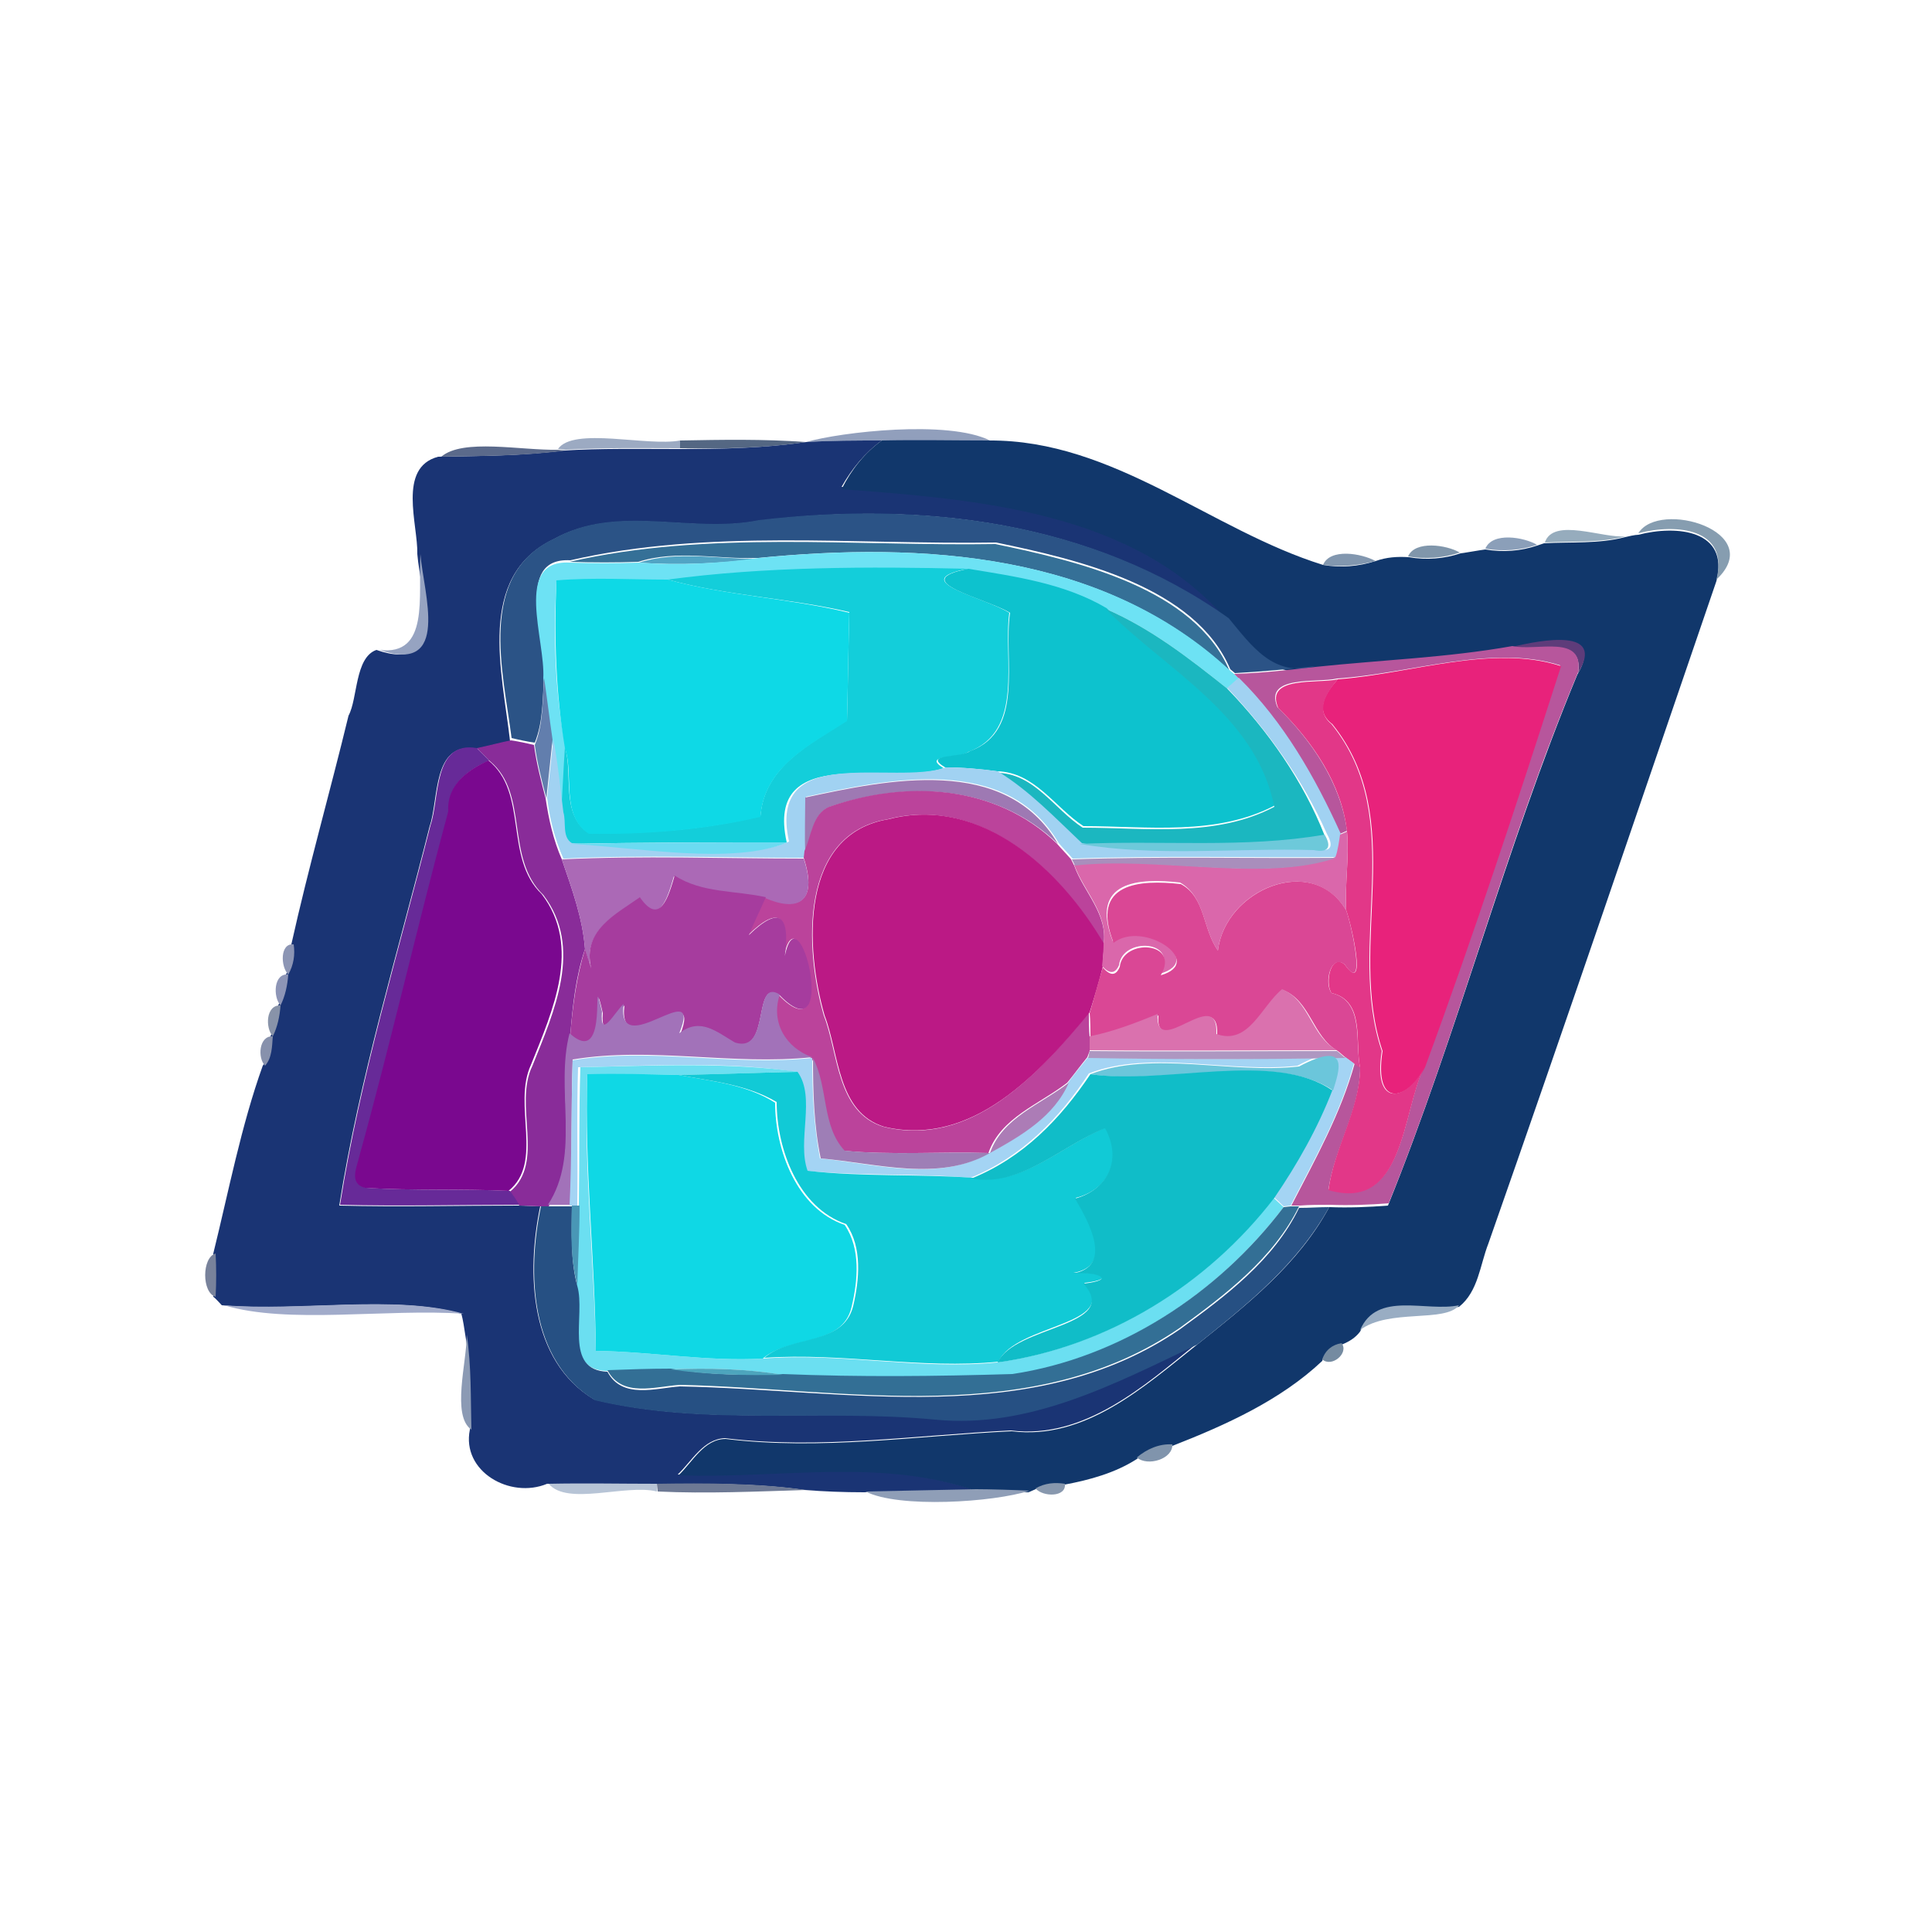<?xml version="1.0" encoding="utf-8"?>
<!-- Generator: Adobe Illustrator 26.0.3, SVG Export Plug-In . SVG Version: 6.00 Build 0)  -->
<svg version="1.1" id="Layer_1" xmlns="http://www.w3.org/2000/svg" xmlns:xlink="http://www.w3.org/1999/xlink" x="0px" y="0px"
	 viewBox="0 0 250 250" style="enable-background:new 0 0 250 250;" xml:space="preserve">
<style type="text/css">
	.st0{fill:#919FBC;}
	.st1{fill:#9CAAC2;}
	.st2{fill:#546783;}
	.st3{fill:#1A3474;}
	.st4{fill:#11376B;}
	.st5{fill:#5B6A8B;}
	.st6{fill:#2B5386;}
	.st7{fill:#869DB0;}
	.st8{fill:#96ACBD;}
	.st9{fill:#357097;}
	.st10{fill:#8B9FB9;}
	.st11{fill:#8096AB;}
	.st12{fill:#96A3C1;}
	.st13{fill:#51A4C4;}
	.st14{fill:#6DE2F4;}
	.st15{fill:#8297AF;}
	.st16{fill:#13CEDA;}
	.st17{fill:#0DC2CE;}
	.st18{fill:#0ED9E6;}
	.st19{fill:#1BB7C0;}
	.st20{fill:#5E3C7A;}
	.st21{fill:#B7569C;}
	.st22{fill:#E8227B;}
	.st23{fill:#627EAD;}
	.st24{fill:#A1D2F2;}
	.st25{fill:#E23788;}
	.st26{fill:#892C99;}
	.st27{fill:#672A98;}
	.st28{fill:#7A088F;}
	.st29{fill:#9E79B3;}
	.st30{fill:#BB439B;}
	.st31{fill:#BB1985;}
	.st32{fill:#6DC9DA;}
	.st33{fill:#DA67AB;}
	.st34{fill:#6BDBF1;}
	.st35{fill:#AB69B6;}
	.st36{fill:#A98EBC;}
	.st37{fill:#A63C9E;}
	.st38{fill:#DA4795;}
	.st39{fill:#8C95B4;}
	.st40{fill:#8D95B6;}
	.st41{fill:#A272B9;}
	.st42{fill:#DA71AE;}
	.st43{fill:#8893A9;}
	.st44{fill:#8791AC;}
	.st45{fill:#A4D4F4;}
	.st46{fill:#AE97C1;}
	.st47{fill:#9E7EB6;}
	.st48{fill:#6BDFF1;}
	.st49{fill:#6BC6DB;}
	.st50{fill:#0FD8E5;}
	.st51{fill:#11CAD6;}
	.st52{fill:#10BDC8;}
	.st53{fill:#AC7CB6;}
	.st54{fill:#265083;}
	.st55{fill:#4997B6;}
	.st56{fill:#336F95;}
	.st57{fill:#78829B;}
	.st58{fill:#A1ABCA;}
	.st59{fill:#99ADC3;}
	.st60{fill:#8B9AB4;}
	.st61{fill:#758BA1;}
	.st62{fill:#4DA5BD;}
	.st63{fill:#8094AC;}
	.st64{fill:#B7C4D6;}
	.st65{fill:#6D7994;}
	.st66{fill:#8898AE;}
	.st67{fill:#8F9EB7;}
</style>
<g id="_x23_919fbcff">
	<path class="st0" d="M104.3,57.2c4.5-1.3,18.4-2.9,23.8-0.2c-4.7,0-9.3,0-13.9,0C110.8,57,107.5,57,104.3,57.2z"/>
</g>
<g id="_x23_9caac2ff">
	<path class="st1" d="M72.2,58.1c2-2.9,11.5-0.3,15.8-1.1v1c-4.9,0-9.8-0.1-14.8,0.2L72.2,58.1z"/>
</g>
<g id="_x23_546783ff">
	<path class="st2" d="M88,57c5.4-0.1,10.8-0.2,16.3,0.2C98.9,58,93.4,58.1,88,58V57z"/>
</g>
<g id="_x23_1a3474ff">
	<path class="st3" d="M104.3,57.2c3.3-0.2,6.5-0.2,9.8-0.2c-2.2,1.6-3.9,3.7-5.2,6c17.3,1.3,37.9,2.8,50,17.1
		c-17.7-12.7-39.6-15.3-60.8-12.7c-8.8,1.7-18.2-2.2-26.5,2.4c-10,4.8-6.6,17.2-5.6,26.1c-1.5,0.3-2.9,0.7-4.4,1
		c-5.7-1-4.8,6.6-6,10c-4.1,16.3-9.1,32.6-11.7,49.1c7.7,0.2,15.5,0,23.2,0c0.7,0,2.1,0.1,2.8,0.1c-1.8,8.6-1.4,20,7,25
		c14.4,3.5,29.4,1.1,44,2.5c12.2,1.2,23.3-4.6,33.9-9.7c-6.7,5.4-14.5,12.4-24,11.2c-12.3,0.6-24.7,2.5-37,1c-2.8,0.1-4.3,3-6.1,4.7
		c12.7,0.5,26.2-2.3,38.4,2c-4.8,0.1-9.5,0.2-14.3,0.3c-2.6,0-5.2-0.1-7.7-0.3c-6.4-0.9-12.8-0.8-19.3-0.8c-4.7,0-9.3,0-14,0
		c-4.8,2-11.1-1.6-10-7c0-4.1,0.1-8.3-0.6-12.3c-0.1-0.7-0.3-2-0.5-2.7c-8.8-2.5-20.9-0.2-31-1.1c-0.3-0.3-0.8-0.9-1.1-1.1
		c0.1-1.9,0.1-3.8,0-5.6c2-8.1,3.6-16.5,6.4-24.3c0.9-1.1,0.9-2.5,1-3.8c0.6-1.2,0.9-2.6,1-4c0.6-1.2,0.9-2.6,1-4
		c0.7-1.2,0.9-2.6,0.7-3.9c2.2-9.9,5-19.7,7.4-29.6c1.2-2.2,0.8-7.5,3.6-8.5c9.3,3.2,5.7-7.4,5.3-12.4c0.1-3.8-2.6-11.2,2.7-12.6
		c5.4-0.1,10.8-0.1,16.2-0.8c4.9-0.3,9.8-0.2,14.8-0.2C93.4,58.1,98.9,58,104.3,57.2z"/>
</g>
<g id="_x23_11376bff">
	<path class="st4" d="M114.1,57c4.6-0.1,9.3,0,13.9,0c16.1-0.1,28.7,11.6,43.2,16.1c2.3,0.4,4.6,0.2,6.8-0.5
		c1.4-0.5,2.8-0.6,4.3-0.5c2.3,0.4,4.6,0.2,6.7-0.5c0.8-0.1,2.4-0.4,3.2-0.5c2.3,0.4,4.6,0.2,6.7-0.5l0.9-0.3
		c3.5-0.2,7.1,0.1,10.5-0.8c0.4-0.1,1.3-0.3,1.7-0.3c5-1.3,11.8-0.6,10.1,6c-9.8,28.6-19.5,57.2-29.5,85.7c-1.1,2.8-1.3,6.2-3.8,8.2
		c-4.3,0.8-10.6-1.9-12.8,3.2c-0.6,0.8-1.4,1.3-2.4,1.7c-1.2,0.2-2.2,0.9-2.5,2.1c-5.4,5.1-12.5,8.3-19.4,11c-1.7,0-3.3,0.6-4.6,1.7
		c-2.8,1.8-6.1,2.7-9.3,3.3c-1.3-0.2-2.7-0.1-3.8,0.6l-0.9,0.4c-1.7,0-5.2-0.1-6.9-0.2c-12.2-4.3-25.7-1.5-38.4-2
		c1.8-1.7,3.3-4.7,6.1-4.7c12.3,1.5,24.7-0.4,37-1c9.5,1.2,17.2-5.8,24-11.2c6.5-5.2,13.1-10.4,17.1-17.8c2.5,0.1,5.1,0,7.6-0.2
		c9.1-22.5,15.2-46.3,24.5-68.7c3.6-6-4.8-4.3-8.5-3.4c-8.4,1.4-17,1.8-25.5,2.7c-5.4,1.5-8.3-2.8-11.2-6.2
		c-12.1-14.3-32.7-15.8-50-17.1C110.2,60.7,111.9,58.6,114.1,57z"/>
</g>
<g id="_x23_5b6a8bff">
	<path class="st5" d="M57.1,59.1c2.8-2.4,10.3-0.8,15.1-0.9l1,0.1C67.9,59,62.5,59,57.1,59.1z"/>
</g>
<g id="_x23_2b5386ff">
	<path class="st6" d="M71.7,69.7c8.3-4.6,17.7-0.6,26.5-2.4c21.2-2.5,43.1,0.1,60.8,12.7c2.9,3.5,5.8,7.7,11.2,6.2
		c-3.5,0.4-6.9,0.7-10.4,0.9l-0.6-0.5c-4.5-10.7-19.7-14.2-30.3-16.4c-18.3,0.3-37.3-1.8-55.1,2.3c-7.3-0.4-3.1,10-3.4,15
		c-0.2,2.9-0.1,5.9-1.2,8.6c-0.8-0.1-2.2-0.4-3-0.6C65.1,86.9,61.7,74.4,71.7,69.7z"/>
</g>
<g id="_x23_869db0ff">
	<path class="st7" d="M212,69c2.7-4.4,16.7-0.2,10.1,6C223.8,68.4,217,67.7,212,69z"/>
</g>
<g id="_x23_96acbdff">
	<path class="st8" d="M199.9,70.2c1.1-3.3,7.5-0.5,10.5-0.8C206.9,70.3,203.3,70,199.9,70.2z"/>
</g>
<g id="_x23_357097ff">
	<path class="st9" d="M73.7,72.7c17.8-4.1,36.8-2,55.1-2.3c10.6,2.2,25.8,5.7,30.3,16.4c-16.4-15.3-39.7-16.7-61-14.6
		c-5.2,0.2-10.5-1.1-15.5,0.5C79.7,72.8,76.7,72.8,73.7,72.7z"/>
</g>
<g id="_x23_8b9fb9ff">
	<path class="st10" d="M192.2,71c0.9-2.2,5-1.5,6.7-0.5C196.8,71.2,194.5,71.4,192.2,71z"/>
</g>
<g id="_x23_8096abff">
	<path class="st11" d="M182.2,72c0.9-2.1,5-1.5,6.7-0.5C186.8,72.2,184.5,72.4,182.2,72z"/>
</g>
<g id="_x23_96a3c1ff">
	<path class="st12" d="M54.4,71.7c0.4,5.1,4,15.6-5.3,12.4C55.6,84.9,54.1,77.2,54.4,71.7z"/>
</g>
<g id="_x23_51a4c4ff">
	<path class="st13" d="M82.7,72.8c5-1.6,10.4-0.4,15.5-0.5C93.1,72.9,87.9,73.2,82.7,72.8z"/>
</g>
<g id="_x23_6de2f4ff">
	<path class="st14" d="M98.2,72.2c21.2-2.1,44.6-0.7,61,14.6l0.6,0.5l0.5,0.5c-0.4,0.3-1.1,1-1.5,1.3c-4.9-3.9-9.9-7.8-15.7-10.3
		c-5.4-3.2-11.8-4.1-17.9-5.1c-12.8-0.3-26.2-0.3-38.8,1.4c-4.8,0.1-9.6-0.3-14.4,0.1c-0.4,7.2-0.2,14.5,1.2,21.6
		c-0.2,2.8-0.3,5.6-0.5,8.5c-0.4-3.2-0.8-6.4-1.3-9.5c-0.4-2.7-0.6-5.3-1.1-8c0.3-5-3.9-15.4,3.4-15c3,0.1,6,0.1,9,0
		C87.9,73.2,93.1,72.9,98.2,72.2z"/>
</g>
<g id="_x23_8297afff">
	<path class="st15" d="M171.2,73.1c0.9-2.2,5-1.5,6.8-0.5C175.7,73.2,173.5,73.4,171.2,73.1z"/>
</g>
<g id="_x23_13cedaff">
	<path class="st16" d="M86.4,75c12.6-1.7,26-1.7,38.8-1.4c-8.1,1.6,2.3,3.7,5.4,5.7c-0.8,6,2,15.3-5.3,18c-1.2,0.9-6.1,0.3-3.2,2.1
		c-6.7,2.4-23.2-3.5-20.3,9.6c-9.4,0-18.7,0-28.1,0.2c-1.3-0.8-0.7-2.7-1.1-4c0.2-2.8,0.3-5.7,0.5-8.5c1.1,3.5-0.6,8.7,3.1,11.1
		c7.4,0.1,14.9-0.4,22.2-2.2c0.5-6.4,6.4-9.3,11.2-12.4c0.1-3.5,0.2-10.5,0.3-14C102.2,77.4,94.1,77.1,86.4,75z"/>
</g>
<g id="_x23_0dc2ceff">
	<path class="st17" d="M130.7,79.3c-3.1-1.9-13.6-4.1-5.4-5.7c6.1,1,12.5,1.9,17.9,5.1c7.6,7.9,19.4,13.7,21.8,25.5
		c-7.6,4-16.5,2.7-24.8,2.7c-3.7-2.4-6.3-7-11.2-7.1c-2.2-0.3-4.5-0.5-6.7-0.5c-3-1.8,2-1.2,3.2-2.1
		C132.7,94.6,129.8,85.3,130.7,79.3z"/>
</g>
<g id="_x23_0ed9e6ff">
	<path class="st18" d="M72,75.1c4.8-0.4,9.6-0.1,14.4-0.1c7.7,2.1,15.8,2.4,23.5,4.3c-0.1,3.5-0.2,10.5-0.3,14
		c-4.8,3.1-10.7,5.9-11.2,12.4c-7.2,1.7-14.8,2.3-22.2,2.2c-3.7-2.4-1.9-7.6-3.1-11.1C71.9,89.6,71.7,82.4,72,75.1z"/>
</g>
<g id="_x23_1bb7c0ff">
	<path class="st19" d="M143.1,78.8c5.8,2.5,10.8,6.4,15.7,10.3c5.3,5.5,9.8,11.9,12.6,19c-10.4,1.8-21.1,0.7-31.6,1.2
		c-3.4-3.3-6.8-6.8-10.9-9.3c4.9,0,7.5,4.7,11.2,7.1c8.3,0,17.2,1.3,24.8-2.7C162.5,92.4,150.7,86.6,143.1,78.8z"/>
</g>
<g id="_x23_5e3c7aff">
	<path class="st20" d="M195.7,83.7c3.8-0.9,12.1-2.5,8.5,3.4C205,82.1,198.9,84.4,195.7,83.7z"/>
</g>
<g id="_x23_b7569cff">
	<path class="st21" d="M170.2,86.3c8.5-0.9,17.1-1.2,25.5-2.7c3.2,0.7,9.3-1.6,8.5,3.4c-9.4,22.4-15.4,46.2-24.5,68.7
		c-2.5,0.2-5.1,0.3-7.6,0.2c-1.3,0-2.6,0-3.9,0.1h-1.1c3.1-6,6.4-11.9,8.2-18.4l0.7,0.5c0,5.5-3.3,10.4-4.1,15.8
		c9.9,2.9,9.5-10.1,12.4-15.9c6.3-17.2,12-34.6,17.6-51.9c-8.8-2.8-19.5,1.1-28.9,1.7c-2.5,0.6-9.5-0.5-7.7,3.7
		c4.4,4.3,8.2,9.8,9,16l-0.9,0.4c-3.3-7.4-7.4-14.5-13.2-20.2l-0.5-0.5C163.2,87.1,166.7,86.7,170.2,86.3z"/>
</g>
<g id="_x23_e8227bff">
	<path class="st22" d="M173.1,87.9c9.4-0.7,20.1-4.6,28.9-1.7c-5.6,17.4-11.3,34.8-17.6,51.9c-2.1,4.2-6.7,5.6-5.5-2.1
		c-4.7-13.9,3.5-29.9-6.5-42.3C170,91.9,171.6,89.6,173.1,87.9z"/>
</g>
<g id="_x23_627eadff">
	<path class="st23" d="M70.4,87.7c0.4,2.7,0.7,5.3,1.1,8c-0.2,1.9-0.6,5.7-0.8,7.6c-0.6-2.3-1.2-4.6-1.5-6.9
		C70.3,93.7,70.2,90.7,70.4,87.7z"/>
</g>
<g id="_x23_a1d2f2ff">
	<path class="st24" d="M158.8,89c0.4-0.3,1.1-1,1.5-1.3c5.8,5.7,9.9,12.9,13.2,20.2c-0.1,0.8-0.4,2.2-0.5,3
		c-11.4,0.1-22.8-0.2-34.2,0.2c-0.6-0.7-1.2-1.3-1.8-2c-6.8-11.6-22-8.3-32.7-6c0,1.7,0,5.2,0,7l-0.1,0.9c-10.4,0-20.9-0.4-31.3,0.1
		c-1.1-2.5-1.8-5.2-2.1-7.9c0.2-1.9,0.6-5.7,0.8-7.6c0.6,3.2,0.9,6.3,1.3,9.5c0.4,1.3-0.2,3.2,1.1,4c8.3,0.4,21,2.8,28.1-0.2
		c-2.9-13,13.6-7.2,20.3-9.6c2.2,0,4.5,0.2,6.7,0.5c4.1,2.5,7.4,6,10.9,9.3c9.9,1.7,20.2,0.5,30.3,0.8c2,0.4,2.3-0.4,1.4-2
		C168.6,100.9,164.1,94.6,158.8,89z"/>
</g>
<g id="_x23_e23788ff">
	<path class="st25" d="M165.4,91.6c-1.8-4.2,5.2-3.1,7.7-3.7c-1.4,1.7-3,4-0.8,5.8c10,12.4,1.8,28.4,6.5,42.3
		c-1.2,7.7,3.4,6.3,5.5,2.1c-2.9,5.7-2.5,18.8-12.4,15.9c0.7-5.4,4-10.3,4.1-15.8c-0.7-3.3,0.7-8.7-3.7-9.7
		c-0.9-1.3-0.1-5.2,1.7-3.7c3,4.2,0.9-5.1,0.2-7c-0.2-3.4,0.4-6.8,0.1-10.2C173.6,101.4,169.8,95.9,165.4,91.6z"/>
</g>
<g id="_x23_892c99ff">
	<path class="st26" d="M61.7,96.8c1.5-0.3,2.9-0.7,4.4-1c0.8,0.1,2.2,0.4,3,0.6c0.3,2.3,0.9,4.6,1.5,6.9c0.4,2.7,1,5.4,2.1,7.9
		c1.3,3.8,2.7,7.6,3,11.6c-1.2,3.6-1.6,7.3-1.9,11.1c-1.9,7.2,1.4,15.6-2.8,22.2l-1,0c-0.7,0-2.1-0.1-2.8-0.1
		c-0.3-0.4-0.9-1.3-1.2-1.8c4.6-3.8,0.4-11.2,2.9-16.3c2.8-7,6.6-15.3,1.4-22.1c-5-4.8-1.8-13.1-6.9-17.3
		C62.9,98,62.1,97.2,61.7,96.8z"/>
</g>
<g id="_x23_672a98ff">
	<path class="st27" d="M55.7,106.8c1.2-3.4,0.3-11,6-10c0.4,0.4,1.2,1.2,1.6,1.6c-2.7,1.2-5.4,3.1-5.2,6.6
		c-4,14.8-7.4,29.8-11.4,44.6c-0.3,1.5-1.4,3.5,0.7,4.1c6.2,0.4,12.4,0.1,18.6,0.4c0.3,0.4,0.9,1.3,1.2,1.8c-7.7,0-15.5,0.2-23.2,0
		C46.6,139.4,51.6,123.1,55.7,106.8z"/>
</g>
<g id="_x23_7a088fff">
	<path class="st28" d="M58,105c-0.2-3.5,2.6-5.4,5.2-6.6c5.2,4.2,2,12.6,6.9,17.3c5.2,6.8,1.4,15.1-1.4,22.1
		c-2.4,5.2,1.7,12.6-2.9,16.3c-6.2-0.3-12.4,0-18.6-0.4c-2.1-0.6-1-2.7-0.7-4.1C50.6,134.8,54,119.8,58,105z"/>
</g>
<g id="_x23_9e79b3ff">
	<path class="st29" d="M104.2,103.2c10.7-2.3,25.9-5.6,32.7,6c-8-7.7-19.5-8.2-29.5-4.8c-2.3,0.9-2.3,3.8-3.2,5.8
		C104.1,108.4,104.2,105,104.2,103.2z"/>
</g>
<g id="_x23_bb439bff">
	<path class="st30" d="M107.3,104.4c10-3.5,21.6-2.9,29.5,4.8c0.6,0.7,1.2,1.3,1.8,2l0.4,0.8c1.2,3.4,4.4,6.3,3.8,10.2
		c-5.6-9.6-15.9-19.3-27.9-16.2c-11.5,1.9-10.8,16.7-8.3,25.4c1.9,4.8,1.6,12.5,7.7,14.4c11.4,2.8,20.1-6.8,26.6-14.8
		c0,0.8,0,2.4,0.1,3.2c0,0.4,0,1.3,0,1.8l-0.3,0.8c-0.9,1.1-1.7,2.2-2.6,3.3c-3.6,2.8-8.6,4.5-10.2,9.1c-6.3-0.2-12.6,0.3-18.8-0.3
		c-3-3.2-2.1-8.2-4.1-12c-3.5-1.2-5.5-4.5-4.2-8.1c8.2,8.4,1.9-16.6,0.4-3.4c1.3-7.3-0.4-8.3-4.4-4.4c0.7-1.7,1.5-3.3,2.2-4.9
		c4.1,1.8,6.9,0.8,5-5.1l0.1-0.9C105,108.2,105.1,105.3,107.3,104.4z"/>
</g>
<g id="_x23_bb1985ff">
	<path class="st31" d="M115,106c12-3.1,22.3,6.6,27.9,16.2c-0.1,0.7-0.2,2.2-0.2,2.9c-0.5,2-1.1,4-1.7,5.9
		c-6.5,7.9-15.2,17.5-26.6,14.8c-6.1-1.9-5.8-9.5-7.7-14.4C104.2,122.7,103.4,107.9,115,106z"/>
</g>
<g id="_x23_6dc9daff">
	<path class="st32" d="M171.4,108c0.9,1.5,0.6,2.4-1.4,2c-10.1-0.3-20.4,0.9-30.3-0.8C150.3,108.7,161,109.8,171.4,108z"/>
</g>
<g id="_x23_da67abff">
	<path class="st33" d="M173.4,108l0.9-0.4c0.3,3.4-0.3,6.8-0.1,10.2c-4.5-7.5-15.7-2.6-16.6,5.2c-2-2.8-1.6-6.9-4.9-8.8
		c-5.2-0.6-11.8-0.3-8.7,7.6c3.9-3,12.1,2.5,6.1,4.2c2.6-4.4-4.9-4.8-5.3-1.1c-0.5,1.1-1.2,1.2-2.2,0.1c0.1-0.7,0.2-2.1,0.2-2.9
		c0.6-3.9-2.6-6.8-3.8-10.2c10.6-1.2,24.6,2.3,33.8-1C173.1,110.2,173.3,108.7,173.4,108z"/>
</g>
<g id="_x23_6bdbf1ff">
	<path class="st34" d="M73.8,109.2c9.4-0.2,18.7-0.2,28.1-0.2C94.8,112,82.2,109.6,73.8,109.2z"/>
</g>
<g id="_x23_ab69b6ff">
	<path class="st35" d="M72.7,111.2c10.4-0.5,20.9-0.1,31.3-0.1c1.9,5.8-0.9,6.9-5,5.1c-4-0.9-8.2-0.5-11.8-2.8
		c-0.8,2.7-1.9,6.6-4.4,2.8c-3.1,2.2-7.5,4.3-6.3,9.2c-0.2-0.6-0.6-1.9-0.8-2.5C75.4,118.8,74,115,72.7,111.2z"/>
</g>
<g id="_x23_a98ebcff">
	<path class="st36" d="M138.7,111.2c11.4-0.4,22.8-0.1,34.2-0.2c-9.2,3.2-23.2-0.2-33.8,1L138.7,111.2z"/>
</g>
<g id="_x23_a63c9eff">
	<path class="st37" d="M87.3,113.3c3.6,2.3,7.8,1.9,11.8,2.8c-0.7,1.6-1.5,3.2-2.2,4.9c4-3.9,5.7-2.9,4.4,4.4
		c1.5-13.2,7.8,11.8-0.4,3.4c-3.6-2.4-1.1,7.7-5.8,6.2c-2.4-1.4-4.5-3.4-7.1-1.1c3.1-7.8-8.2,4-7.2-3.8c-1.1,1.2-3.1,4.8-2.8,1
		c-1.6-7,1.2,7.7-4.2,2.8c0.3-3.8,0.8-7.5,1.9-11.1c0.2,0.6,0.6,1.9,0.8,2.5c-1.2-4.9,3.2-7,6.3-9.2C85.4,119.9,86.5,116,87.3,113.3
		z"/>
</g>
<g id="_x23_da4795ff">
	<path class="st38" d="M157.6,123c0.9-7.8,12.2-12.7,16.6-5.2c0.7,1.9,2.7,11.2-0.2,7c-1.8-1.4-2.7,2.4-1.7,3.7c4.3,1,3,6.4,3.7,9.7
		l-0.7-0.5c-0.3-0.2-0.8-0.6-1.1-0.8c-0.3-0.2-0.8-0.7-1.1-0.9c-3.3-1.9-3.5-6.5-7.1-7.9c-2.7,2.2-4.3,7.3-8.5,5.8
		c0.3-6.6-8.1,3.5-7.6-2.5c-2.9,1.1-5.7,2.3-8.8,2.9c0-0.8,0-2.4-0.1-3.2c0.6-2,1.1-4,1.7-5.9c1,1.1,1.7,1.1,2.2-0.1
		c0.4-3.7,7.9-3.3,5.3,1.1c5.9-1.7-2.3-7.2-6.1-4.2c-3.1-7.8,3.4-8.2,8.7-7.6C156,116.1,155.6,120.2,157.6,123z"/>
</g>
<g id="_x23_8c95b4ff">
	<path class="st39" d="M37.3,126.1c-1-1-1.1-4.1,0.7-3.9C38.2,123.5,38,124.9,37.3,126.1z"/>
</g>
<g id="_x23_8d95b6ff">
	<path class="st40" d="M36.3,130.1c-1-1.1-0.9-4.2,1-4C37.2,127.5,36.9,128.9,36.3,130.1z"/>
</g>
<g id="_x23_a272b9ff">
	<path class="st41" d="M95.1,134.9c4.7,1.5,2.2-8.5,5.8-6.2c-1.2,3.6,0.8,6.9,4.2,8.1c-10.3,1.1-20.8-1.4-31,0.3
		c-0.2,6.3-0.1,12.5-0.2,18.8c-0.8,0-2.2,0-3,0c4.3-6.6,0.9-14.9,2.8-22.2c5.4,4.9,2.6-9.8,4.2-2.8c-0.3,3.8,1.6,0.1,2.8-1
		c-1,7.8,10.4-4,7.2,3.8C90.6,131.6,92.7,133.5,95.1,134.9z"/>
</g>
<g id="_x23_da71aeff">
	<path class="st42" d="M157.4,133.8c4.2,1.5,5.8-3.6,8.5-5.8c3.6,1.5,3.7,6,7.1,7.9c-10.7,0-21.3,0.1-32,0c0-0.4,0-1.3,0-1.8
		c3-0.6,5.9-1.7,8.8-2.9C149.4,137.4,157.7,127.2,157.4,133.8z"/>
</g>
<g id="_x23_8893a9ff">
	<path class="st43" d="M35.3,134.1c-1-1.1-0.9-4.1,1-4C36.2,131.5,35.9,132.9,35.3,134.1z"/>
</g>
<g id="_x23_8791acff">
	<path class="st44" d="M34.3,137.9c-1-1-0.8-3.9,1-3.8C35.2,135.4,35.2,136.9,34.3,137.9z"/>
</g>
<g id="_x23_a4d4f4ff">
	<path class="st45" d="M74.1,137.2c10.2-1.7,20.7,0.8,31-0.3c0,4.4,0.2,8.7,1,13c7.2,0.7,15.3,3.1,21.9-0.7c4-2.2,8.3-4.7,10.2-9.1
		c0.8-1.1,1.7-2.2,2.6-3.3c11.1,0.3,22.2,0.3,33.3,0c0.3,0.2,0.8,0.6,1.1,0.8c-1.8,6.6-5.1,12.4-8.2,18.4l-0.9,0.1
		c-0.3-0.3-0.9-0.9-1.3-1.2c3-4.3,5.6-8.9,7.5-13.9c0.7-2.4,2.5-6.8-4.4-3.1c-8.7,1-19-2.1-27,1c-3.8,5.8-8.7,10.8-15.3,13.5
		c-7.1-0.6-14.2-0.2-21.3-0.9c-1.3-3.9,1.1-9.5-1.3-12.8c-9.2-1.4-18.8-0.8-28.2-0.6c-0.2,6,0,11.9-0.1,17.9l-1,0
		C74,149.7,73.9,143.5,74.1,137.2z"/>
</g>
<g id="_x23_ae97c1ff">
	<path class="st46" d="M141,136c10.7,0.1,21.3,0,32,0c0.3,0.2,0.8,0.7,1.1,0.9c-11.1,0.2-22.2,0.2-33.3,0L141,136z"/>
</g>
<g id="_x23_9e7eb6ff">
	<path class="st47" d="M105.2,136.9c2,3.8,1.1,8.8,4.1,12c6.2,0.6,12.6,0.1,18.8,0.3c-6.6,3.8-14.8,1.3-21.9,0.7
		C105.3,145.6,105.2,141.2,105.2,136.9z"/>
</g>
<g id="_x23_6bdff1ff">
	<path class="st48" d="M75.1,138.1c9.4-0.2,18.9-0.7,28.2,0.6c-5.1,0.1-10.3,0.3-15.4,0.4C83.9,139,79.9,139,76,139
		c-0.5,12,0.9,23.9,1.1,35.8c7.2,0.1,14.4,1.4,21.6,1c10.1-0.8,20.4,1.5,30.3,0.5c14.2-2,27.1-10,35.8-21.3c0.3,0.3,1,0.9,1.3,1.2
		c-8.5,11.2-21.2,19.6-35.2,21.7c-9.9,0.3-19.8,0.3-29.7,0c-4.8-0.8-9.6-0.9-14.5-0.7c-2.7,0-5.4,0.1-8.2,0.2
		c-5.7-0.2-2.9-7.2-3.9-11.1c0.1-3.4,0.3-6.9,0.3-10.3C75,150,74.9,144.1,75.1,138.1z"/>
</g>
<g id="_x23_6bc6dbff">
	<path class="st49" d="M141.1,139c8-3.1,18.3,0,27-1c6.8-3.6,5.1,0.8,4.4,3.1C164.9,136,150.8,140.5,141.1,139z"/>
</g>
<g id="_x23_0fd8e5ff">
	<path class="st50" d="M76,139c3.9-0.1,7.8,0,11.8,0.1c4.2,0.8,8.8,1.2,12.5,3.6c0,6.1,2.8,13.7,9,15.8c2.1,3.1,1.7,7.2,0.9,10.6
		c-1.2,5.2-8,3.7-11.5,6.7c-7.2,0.4-14.4-0.9-21.6-1C77,162.9,75.6,151,76,139z"/>
</g>
<g id="_x23_11cad6ff">
	<path class="st51" d="M87.8,139.1c5.1-0.1,10.3-0.3,15.4-0.4c2.4,3.3-0.1,8.9,1.3,12.8c7.1,0.8,14.2,0.4,21.3,0.9
		c6.4,1.2,11.6-4.2,17.3-6.5c2.3,4.2,0.2,8.1-3.9,9.1c1.8,3,5,8.8-0.3,9.7c3-0.2,5.9,0.8,1.4,1.3c4.9,5.5-8.9,5.3-11.1,10.2
		c-9.9,1-20.3-1.2-30.3-0.5c3.4-3,10.2-1.5,11.5-6.7c0.8-3.4,1.2-7.6-0.9-10.6c-6.2-2.1-9-9.7-9-15.8
		C96.6,140.3,92,139.9,87.8,139.1z"/>
</g>
<g id="_x23_10bdc8ff">
	<path class="st52" d="M141.1,139c9.8,1.4,23.8-3.1,31.3,2.1c-1.9,4.9-4.5,9.5-7.5,13.9c-8.7,11.3-21.6,19.3-35.8,21.3
		c2.2-4.8,16.1-4.6,11.1-10.2c4.5-0.5,1.7-1.6-1.4-1.3c5.3-0.9,2.1-6.7,0.3-9.7c4.1-1.1,6.2-4.9,3.9-9.1c-5.6,2.2-10.9,7.7-17.3,6.5
		C132.4,149.8,137.2,144.8,141.1,139z"/>
</g>
<g id="_x23_ac7cb6ff">
	<path class="st53" d="M128.1,149.2c1.6-4.6,6.6-6.3,10.2-9.1C136.4,144.5,132.1,147,128.1,149.2z"/>
</g>
<g id="_x23_265083ff">
	<path class="st54" d="M70,156.1l1,0c0.8,0,2.2,0,3,0c0,3.4-0.2,6.9,0.7,10.3c1.1,3.8-1.8,10.9,3.9,11.1c1.9,3.6,6.3,2.1,9.4,1.9
		c21.7,0.4,45.7,5.6,64.7-7.4c5.9-4.3,12.1-8.9,15.4-15.7c1.3,0,2.6-0.1,3.9-0.1c-4.1,7.4-10.6,12.6-17.1,17.8
		c-10.7,5.1-21.7,10.9-33.9,9.7c-14.6-1.4-29.7,0.9-44-2.5C68.5,176.1,68.2,164.6,70,156.1z"/>
</g>
<g id="_x23_4997b6ff">
	<path class="st55" d="M74,156l1,0c0,3.4-0.2,6.8-0.3,10.3C73.8,162.9,73.9,159.4,74,156z"/>
</g>
<g id="_x23_336f95ff">
	<path class="st56" d="M166.1,156.2l0.9-0.1h1.1c-3.3,6.7-9.5,11.4-15.4,15.7c-19,13.1-43.1,7.9-64.7,7.4c-3.2,0.2-7.5,1.7-9.4-1.9
		c2.7-0.1,5.4-0.2,8.2-0.2c4.8,0.8,9.6,0.9,14.5,0.7c9.9,0.4,19.8,0.3,29.7,0C144.9,175.7,157.6,167.4,166.1,156.2z"/>
</g>
<g id="_x23_78829bff">
	<path class="st57" d="M27.9,167.8c-1.8-0.5-1.8-5.1,0-5.6C28,164.1,28,165.9,27.9,167.8z"/>
</g>
<g id="_x23_a1abcaff">
	<path class="st58" d="M29,168.9c10,0.8,22.2-1.4,31,1.1C50,169.3,37.3,171.4,29,168.9z"/>
</g>
<g id="_x23_99adc3ff">
	<path class="st59" d="M176,172.1c2.2-5.1,8.5-2.3,12.8-3.2C187,171.2,179.7,169.3,176,172.1z"/>
</g>
<g id="_x23_8b9ab4ff">
	<path class="st60" d="M60.4,172.7c0.6,4.1,0.5,8.2,0.6,12.3C58.4,183.2,60.4,176.3,60.4,172.7z"/>
</g>
<g id="_x23_758ba1ff">
	<path class="st61" d="M171.1,175.9c0.4-1.2,1.3-1.9,2.5-2.1C174.6,175.1,172.3,177,171.1,175.9z"/>
</g>
<g id="_x23_4da5bdff">
	<path class="st62" d="M86.8,177.2c4.8-0.2,9.7-0.1,14.5,0.7C96.4,178,91.5,177.9,86.8,177.2z"/>
</g>
<g id="_x23_8094acff">
	<path class="st63" d="M147.1,188.6c1.3-1.1,2.9-1.8,4.6-1.7C151.8,188.8,148.5,189.8,147.1,188.6z"/>
</g>
<g id="_x23_b7c4d6ff">
	<path class="st64" d="M71,192c4.7-0.1,9.3,0,14,0l0,1C81,192,73.4,194.9,71,192z"/>
</g>
<g id="_x23_6d7994ff">
	<path class="st65" d="M85,192c6.4-0.1,12.9-0.1,19.3,0.8c-6.4,0.2-12.8,0.5-19.2,0.2L85,192z"/>
</g>
<g id="_x23_8898aeff">
	<path class="st66" d="M134,192.6c1.2-0.7,2.5-0.8,3.8-0.6C138,193.8,134.9,193.7,134,192.6z"/>
</g>
<g id="_x23_8f9eb7ff">
	<path class="st67" d="M112,193c4.8-0.1,9.5-0.2,14.3-0.3c1.7,0,5.2,0.1,6.9,0.2C128.6,194.4,116.3,195.2,112,193z"/>
</g>
</svg>
